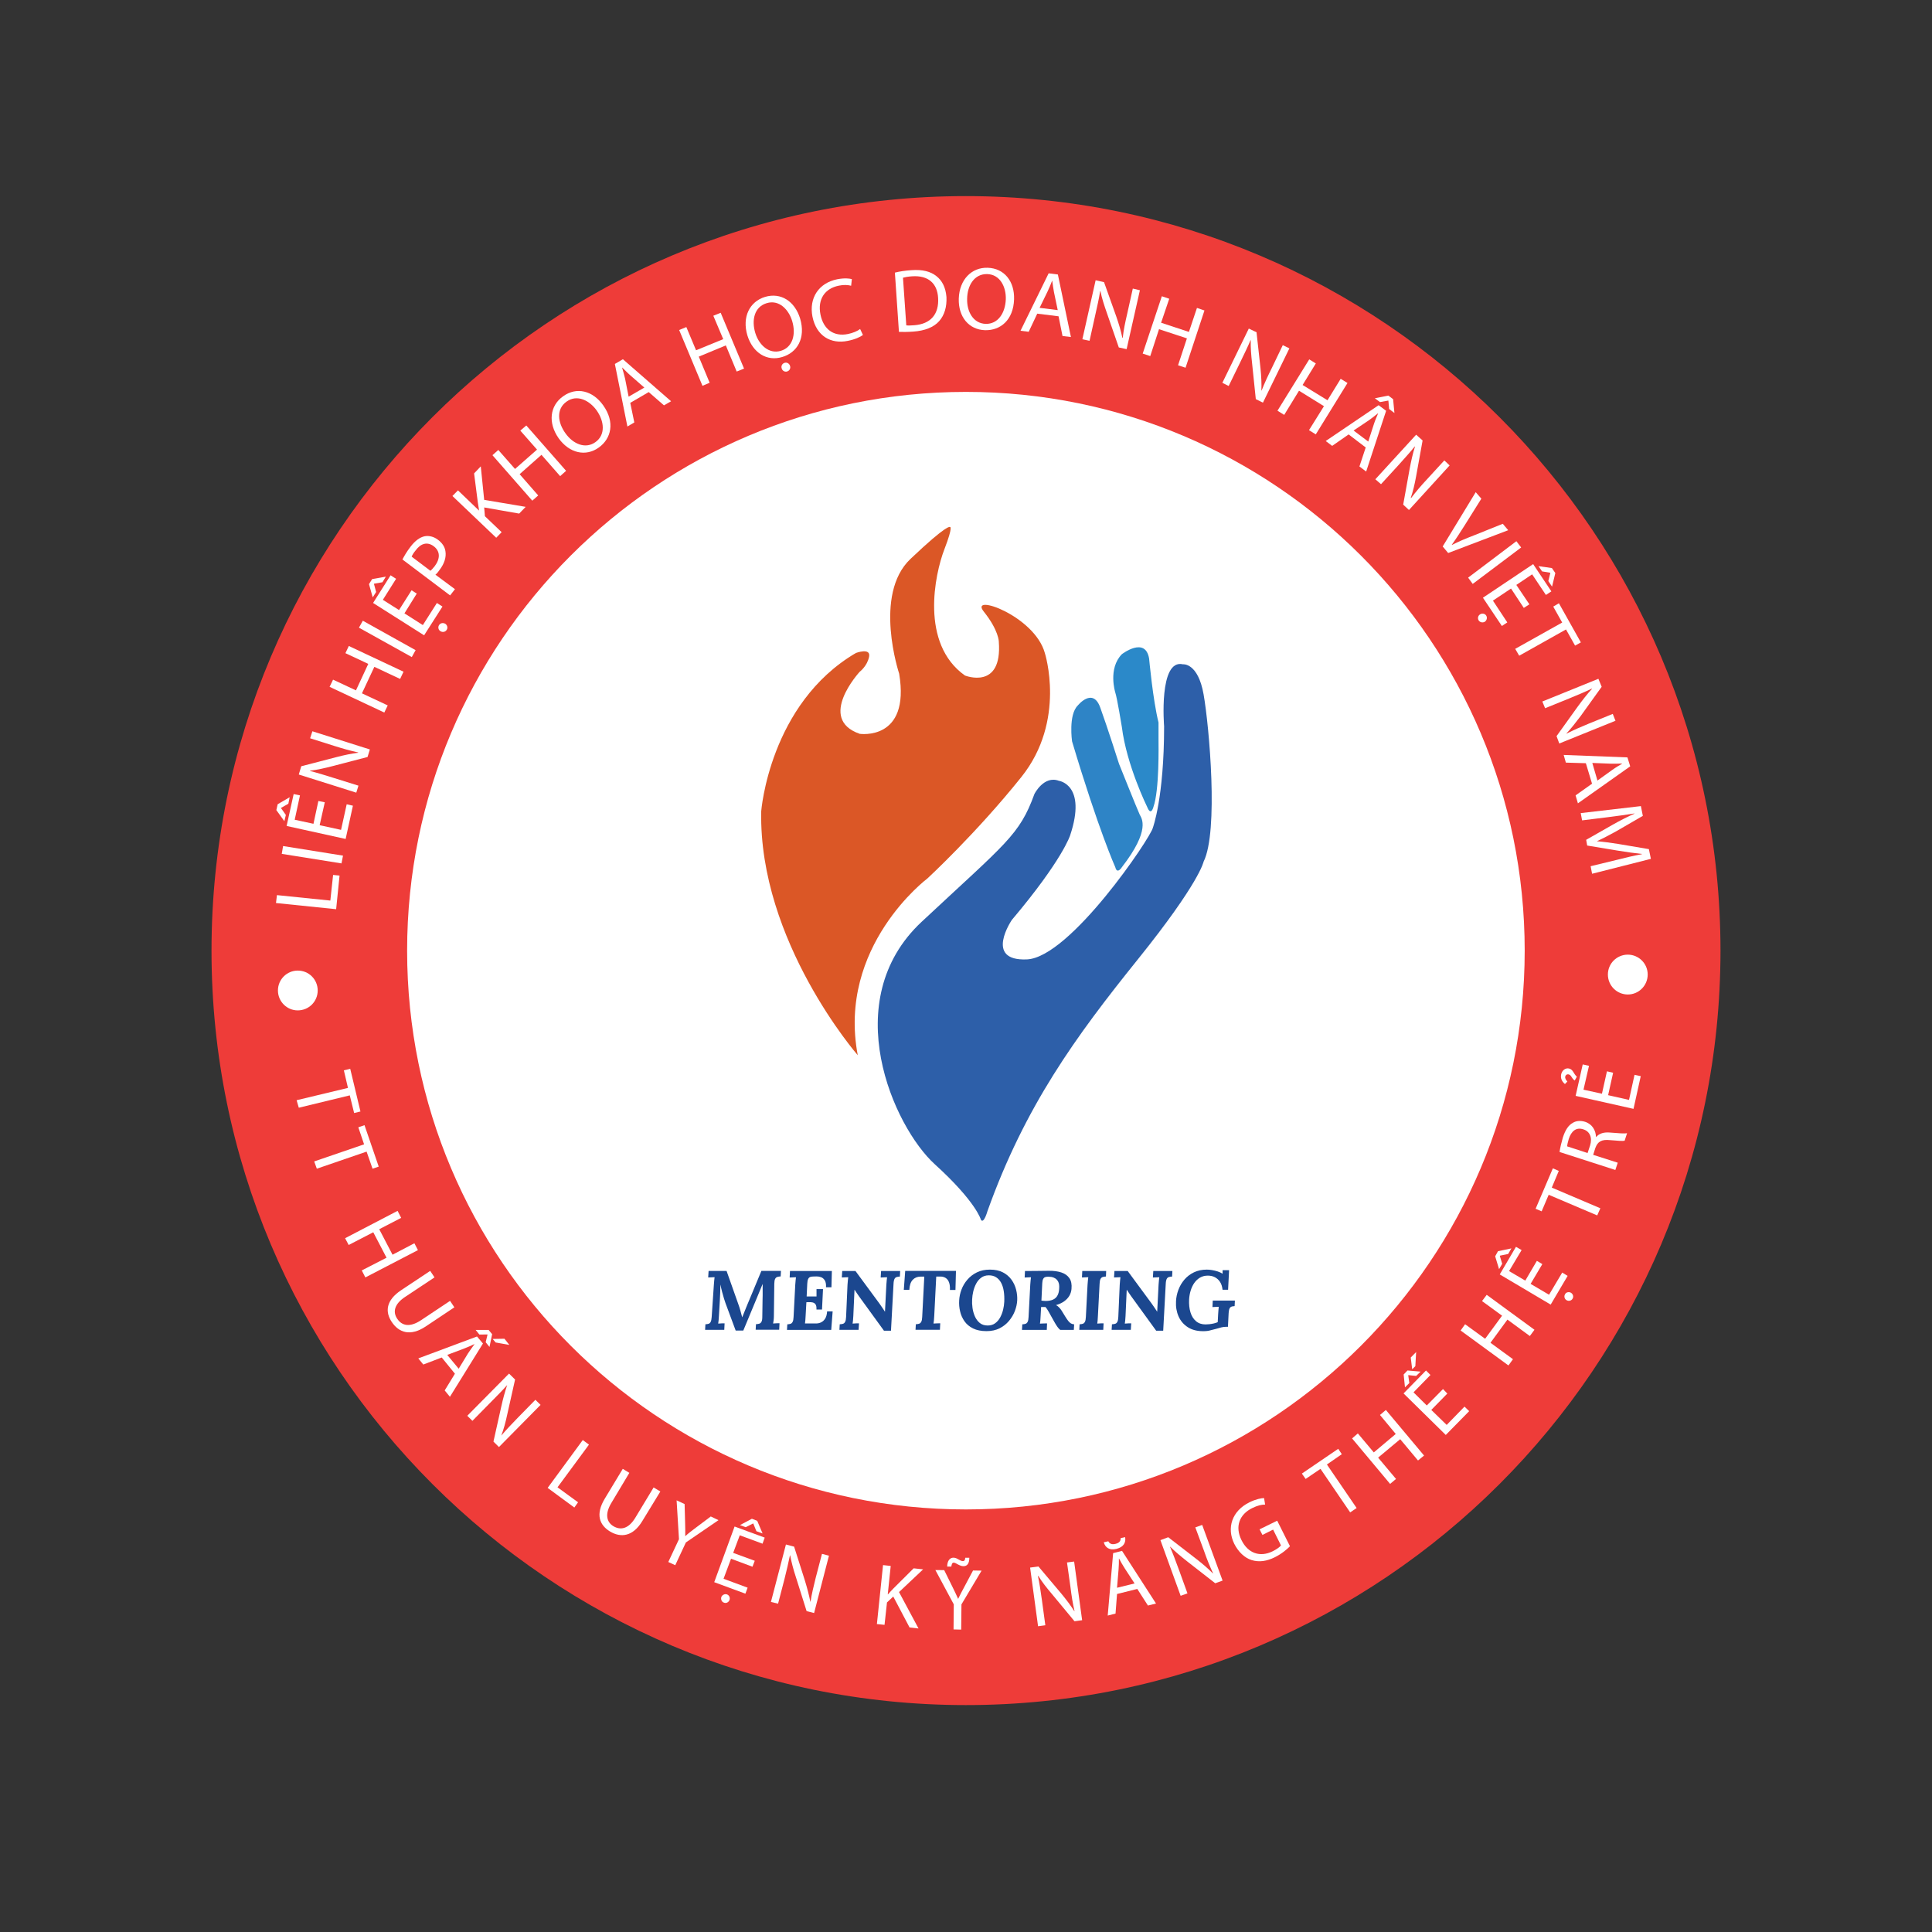 <?xml version="1.0" encoding="utf-8"?>
<!-- Generator: Adobe Illustrator 28.2.0, SVG Export Plug-In . SVG Version: 6.00 Build 0)  -->
<svg version="1.1" xmlns="http://www.w3.org/2000/svg" xmlns:xlink="http://www.w3.org/1999/xlink" x="0px" y="0px"
	 viewBox="0 0 425.2 425.2" style="enable-background:new 0 0 425.2 425.2;" xml:space="preserve">
<rect x="0" y="0" width="425.2" height="425.2" fill="#333333" stroke="none"/>
<style type="text/css">
	.st0{fill:#EE3C39;}
	.st1{fill:none;stroke:#005DA5;stroke-miterlimit:10;}
	.st2{fill:#FFFFFF;}
	.st3{fill:#2D5FA9;}
	.st4{fill:#2E84C6;}
	.st5{fill:#2B89C9;}
	.st6{fill:#DB5726;}
	.st7{fill:#1B478F;}
</style>
<g id="Layer_1">
</g>
<g id="Layer_2">
	<g>
		<g>
			<path class="st0" d="M378.65,209.23c0,91.7-74.37,166.03-166.07,166.03c-91.7,0-166.03-74.34-166.03-166.03
				c0-91.73,74.33-166.07,166.03-166.07C304.28,43.17,378.65,117.51,378.65,209.23z"/>
		</g>
	</g>
	<g>
		<g>
			<path class="st1" d="M330.46,209.22c0,65.09-52.79,117.88-117.89,117.88c-65.08,0-117.87-52.79-117.87-117.88
				c0-65.09,52.79-117.87,117.87-117.87C277.67,91.35,330.46,144.13,330.46,209.22z"/>
		</g>
	</g>
	<g>
		<path class="st2" d="M69.92,217.99c0,2.42-1.94,4.38-4.4,4.38c-2.38,0-4.35-1.96-4.35-4.38c0-2.43,1.97-4.38,4.35-4.38
			C67.97,213.6,69.92,215.56,69.92,217.99z"/>
		<path class="st2" d="M362.63,214.47c0,2.44-1.97,4.4-4.37,4.4c-2.43,0-4.39-1.96-4.39-4.4c0-2.41,1.96-4.37,4.39-4.37
			C360.66,210.11,362.63,212.06,362.63,214.47z"/>
	</g>
	<g>
		<path class="st2" d="M76.58,239.43l-0.9-3.87l1.4-0.33l2.25,9.39l-1.39,0.34l-0.96-3.89l-11.22,2.72l-0.48-1.65L76.58,239.43z"/>
		<path class="st2" d="M80.13,251.85l-1.27-3.75l1.36-0.47l3.13,9.12l-1.36,0.46l-1.31-3.76l-10.95,3.76l-0.58-1.6L80.13,251.85z"/>
		<path class="st2" d="M88.29,268.03l-4.83,2.5l2.93,5.61l4.81-2.52l0.78,1.51l-11.57,6.01l-0.79-1.54l5.45-2.8l-2.92-5.6l-5.41,2.8
			l-0.79-1.49l11.55-6.02L88.29,268.03z"/>
		<path class="st2" d="M95.63,281.13l-6.43,4.27c-2.46,1.6-2.77,3.37-1.79,4.82c1.05,1.6,2.81,1.94,5.21,0.36l6.43-4.28l0.95,1.42
			l-6.34,4.23c-3.36,2.22-5.88,1.34-7.44-1.01c-1.49-2.22-1.3-4.74,2.05-6.98l6.41-4.26L95.63,281.13z"/>
		<path class="st2" d="M97.22,298.76l-4.06,1.55l-1.1-1.35l12.92-4.82l1.31,1.54l-7.27,11.73l-1.15-1.4l2.25-3.68L97.22,298.76z
			 M100.95,301.23l2.05-3.37c0.5-0.76,0.97-1.4,1.43-2.04v-0.02c-0.72,0.33-1.45,0.68-2.26,0.98l-3.74,1.41L100.95,301.23z
			 M108.31,293.63l-0.58,2.81l-0.84-1.04l0.41-1.69l-0.06-0.02l-1.74,0.02l-0.81-1.01l2.84-0.01L108.31,293.63z M112.1,295.99
			l-3.01-0.53l-0.67-0.78l2.6-0.05L112.1,295.99z"/>
		<path class="st2" d="M102.84,311.59l9.19-9.29l1.33,1.31l-1.71,7.63c-0.37,1.74-0.78,3.28-1.31,4.65l0.02,0.02
			c1.13-1.34,2.26-2.5,3.66-3.95l3.81-3.89l1.14,1.12l-9.16,9.28l-1.21-1.2l1.7-7.61c0.36-1.68,0.82-3.34,1.31-4.8v-0.02
			c-1.1,1.24-2.21,2.35-3.74,3.9l-3.9,3.96L102.84,311.59z"/>
		<path class="st2" d="M128.26,316.93l1.36,1.01l-6.92,9.39l4.52,3.3l-0.82,1.15l-5.87-4.32L128.26,316.93z"/>
		<path class="st2" d="M138.51,324.15l-3.96,6.62c-1.51,2.49-1.01,4.23,0.43,5.11c1.65,0.99,3.4,0.56,4.87-1.9l4-6.62l1.48,0.89
			l-3.97,6.51c-2.06,3.42-4.73,3.73-7.13,2.28c-2.28-1.4-3.23-3.73-1.13-7.21l3.96-6.56L138.51,324.15z"/>
		<path class="st2" d="M147.08,343.77l2.35-5.02l-0.52-8.55l1.76,0.82l0.11,4.04c0.03,1.12,0.05,2,0.03,2.98l0.02,0.03
			c0.7-0.64,1.45-1.2,2.35-1.88l3.25-2.44l1.7,0.81l-7.18,4.91l-2.34,5.01L147.08,343.77z"/>
		<path class="st2" d="M165.61,344.81l-4.72-1.76l-1.65,4.41l5.3,1.96l-0.49,1.32l-6.86-2.53l4.48-12.25l6.63,2.44l-0.48,1.34
			l-5.01-1.85l-1.45,3.87l4.75,1.74L165.61,344.81z M158.75,351.49c0.19-0.48,0.75-0.76,1.24-0.59c0.51,0.17,0.74,0.76,0.56,1.23
			c-0.17,0.5-0.73,0.79-1.21,0.59C158.81,352.56,158.61,351.96,158.75,351.49z M166.66,334.72l1.17,2.77l-1.36-0.5l-0.68-1.68
			l-0.05-0.02l-1.62,0.82l-1.27-0.46l2.63-1.4L166.66,334.72z"/>
		<path class="st2" d="M169.67,352.56l3.3-12.64l1.8,0.47l2.37,7.45c0.52,1.71,0.92,3.22,1.2,4.66h0.05
			c0.26-1.73,0.65-3.28,1.13-5.24l1.38-5.28l1.54,0.4L179.17,355l-1.65-0.42l-2.35-7.46c-0.54-1.63-0.98-3.28-1.27-4.82l-0.05,0.02
			c-0.32,1.6-0.69,3.14-1.21,5.24l-1.4,5.38L169.67,352.56z"/>
		<path class="st2" d="M194.34,344.45l1.69,0.19l-0.65,6.25h0.05c0.38-0.46,0.82-0.88,1.17-1.27l4.48-4.46l2.08,0.23l-5.3,5
			l4.29,8.01l-1.97-0.22l-3.59-6.81l-1.38,1.3l-0.54,4.93l-1.68-0.17L194.34,344.45z"/>
		<path class="st2" d="M209.86,358.61l0.05-5.52l-4.05-7.55l1.94,0.02l1.79,3.62c0.49,0.99,0.87,1.79,1.27,2.69h0.02
			c0.38-0.82,0.85-1.68,1.37-2.66l1.9-3.57l1.88,0.03l-4.43,7.43l-0.06,5.55L209.86,358.61z M208.46,344.78
			c0-1.2,0.54-1.97,1.38-1.96c0.4,0,0.75,0.17,1.12,0.39c0.32,0.17,0.64,0.36,0.93,0.37c0.29,0,0.5-0.14,0.55-0.75l0.89,0.01
			c0,1.21-0.43,1.87-1.32,1.85c-0.38,0-0.78-0.17-1.2-0.39c-0.37-0.19-0.62-0.39-0.93-0.39c-0.32,0-0.43,0.34-0.51,0.86H208.46z"/>
		<path class="st2" d="M228.46,357.91l-1.75-12.91l1.83-0.25l5.04,5.98c1.13,1.37,2.08,2.63,2.87,3.88l0.03-0.06
			c-0.39-1.68-0.64-3.25-0.89-5.27l-0.76-5.41l1.57-0.2l1.76,12.91l-1.68,0.23l-4.97-6c-1.11-1.3-2.2-2.67-2.99-3.98l-0.09,0.02
			c0.35,1.62,0.58,3.17,0.88,5.32l0.75,5.52L228.46,357.91z"/>
		<path class="st2" d="M243.92,339.21c0.23,0.42,0.65,0.81,1.57,0.57c0.95-0.22,1.18-0.75,1.14-1.26l0.99-0.22
			c0.2,1.12-0.26,2.16-1.89,2.58c-1.59,0.39-2.49-0.3-2.81-1.45L243.92,339.21z M245.84,350.81l-0.33,4.31l-1.72,0.44l1.19-13.74
			l1.96-0.5l7.48,11.59l-1.78,0.44l-2.34-3.65L245.84,350.81z M249.7,348.49l-2.17-3.33c-0.5-0.76-0.87-1.46-1.24-2.14h-0.04
			c0,0.79,0,1.61-0.08,2.46l-0.33,3.96L249.7,348.49z"/>
		<path class="st2" d="M259.84,351.21l-4.45-12.25l1.72-0.64l6.17,4.77c1.42,1.1,2.61,2.13,3.65,3.19l0.04-0.03
			c-0.72-1.57-1.34-3.06-2-4.97l-1.9-5.13l1.51-0.54l4.49,12.25l-1.62,0.59l-6.14-4.79c-1.35-1.07-2.7-2.18-3.78-3.26l-0.03,0.03
			c0.65,1.51,1.2,2.97,1.95,5.02l1.89,5.22L259.84,351.21z"/>
		<path class="st2" d="M283.9,340.3c-0.59,0.61-1.74,1.63-3.33,2.42c-1.77,0.87-3.44,1.15-5.16,0.61c-1.47-0.48-2.84-1.73-3.76-3.54
			c-1.73-3.5-0.54-7.26,3.35-9.17c1.38-0.68,2.62-0.92,3.2-0.92l0.23,1.43c-0.76,0-1.65,0.19-2.81,0.76c-2.87,1.4-3.86,4.1-2.4,7.04
			c1.44,2.95,4.1,3.84,6.85,2.49c0.96-0.48,1.6-0.96,1.85-1.3l-1.73-3.48l-2.35,1.17l-0.63-1.23l3.88-1.9L283.9,340.3z"/>
		<path class="st2" d="M290.62,323.27l-3.27,2.22l-0.83-1.18l8-5.45l0.79,1.18l-3.28,2.27l6.54,9.58l-1.42,0.96L290.62,323.27z"/>
		<path class="st2" d="M298.84,315.47l3.51,4.18l4.83-4.06l-3.47-4.18l1.3-1.1l8.4,10.03l-1.33,1.09l-3.92-4.69l-4.86,4.06
			l3.94,4.69l-1.3,1.09l-8.37-10.01L298.84,315.47z"/>
		<path class="st2" d="M318.53,306.7L315,310.3l3.39,3.3l3.92-4.03l1.03,1l-5.15,5.24l-9.29-9.14l4.94-5.05l0.98,0.99l-3.73,3.82
			l2.92,2.89l3.57-3.61L318.53,306.7z M309.76,301.62l2.89,0.25l-0.98,0.95l-1.72-0.18l-0.02,0.05l0.24,1.69l-0.96,0.95l-0.29-2.83
			L309.76,301.62z M311.67,297.56l-0.18,3.11l-0.69,0.68l-0.32-2.58L311.67,297.56z"/>
		<path class="st2" d="M322.44,291.44l4.41,3.2l3.73-5.08l-4.41-3.22l1.03-1.37l10.51,7.69l-1.02,1.38l-4.93-3.62l-3.73,5.1
			l4.95,3.62l-1,1.37l-10.52-7.69L322.44,291.44z"/>
		<path class="st2" d="M329.68,275.37l2.95-0.62l-0.71,1.23l-1.8,0.37l-0.04,0.05l0.53,1.74l-0.69,1.18l-0.86-2.83L329.68,275.37z
			 M339.44,278.21l-2.58,4.35l4.06,2.39l2.9-4.88l1.19,0.73l-3.73,6.32l-11.21-6.64l3.57-6.08l1.24,0.72l-2.76,4.62l3.57,2.1
			l2.55-4.35L339.44,278.21z M344.76,286.14c-0.43-0.25-0.61-0.84-0.31-1.31c0.22-0.45,0.84-0.57,1.27-0.33
			c0.47,0.28,0.66,0.87,0.37,1.32C345.84,286.29,345.2,286.42,344.76,286.14z"/>
		<path class="st2" d="M340.84,262.95l-1.55,3.64l-1.33-0.56l3.8-8.9l1.3,0.57l-1.54,3.67l10.69,4.55l-0.69,1.57L340.84,262.95z"/>
		<path class="st2" d="M343.23,253.53c0.12-0.86,0.4-2.05,0.72-3.16c0.56-1.73,1.25-2.74,2.21-3.26c0.72-0.45,1.7-0.53,2.69-0.22
			c1.62,0.53,2.35,1.91,2.4,3.34l0.03,0.02c0.67-0.82,1.74-1.12,3.11-0.99c1.88,0.16,3.16,0.25,3.7,0.14l-0.54,1.66
			c-0.41,0.08-1.51,0.02-3.22-0.14c-1.83-0.19-2.7,0.3-3.22,1.73l-0.48,1.51l5.41,1.73l-0.53,1.6L343.23,253.53z M349.4,253.76
			l0.55-1.65c0.54-1.73-0.05-3.11-1.48-3.56c-1.58-0.53-2.66,0.4-3.21,2.11c-0.23,0.76-0.34,1.32-0.37,1.63L349.4,253.76z"/>
		<path class="st2" d="M346.57,237.8c-0.73-0.48-0.7-1.21-1.37-1.35c-0.31-0.08-0.64,0.12-0.72,0.5c-0.07,0.39,0.19,0.79,0.47,1.07
			l-0.53,0.56c-0.6-0.51-1.03-1.18-0.83-2.16c0.2-0.86,0.93-1.43,1.71-1.26c0.95,0.22,0.95,1.1,1.74,1.8L346.57,237.8z
			 M355.02,236.09l-1.1,4.94l4.6,1.04l1.21-5.52l1.37,0.29l-1.59,7.2l-12.74-2.86l1.56-6.92l1.38,0.31l-1.21,5.25l4.06,0.89
			l1.1-4.93L355.02,236.09z"/>
	</g>
	<g>
		<g>
			<g>
				<path class="st2" d="M60.74,198.74l0.21-1.74l11.75,1.2l0.61-5.64l1.42,0.14l-0.75,7.4L60.74,198.74z"/>
				<path class="st2" d="M62.3,186.2l13.19,2.11l-0.33,1.71l-13.15-2.1L62.3,186.2z"/>
				<path class="st2" d="M61.11,177l2.64-1.54l-0.29,1.43l-1.62,0.92v0.03l1.07,1.52l-0.33,1.37l-1.76-2.44L61.11,177z
					 M71.48,176.57l-1.13,5.04l4.71,1.03l1.24-5.63l1.37,0.31l-1.6,7.32l-12.99-2.86l1.55-7.02l1.39,0.29l-1.16,5.36l4.13,0.89
					l1.08-5.02L71.48,176.57z"/>
				<path class="st2" d="M78.41,174.45l-12.65-3.99l0.54-1.82l7.69-2c1.8-0.47,3.36-0.79,4.84-0.98v-0.06
					c-1.73-0.37-3.29-0.82-5.27-1.44l-5.31-1.68l0.5-1.54l12.65,4l-0.51,1.66l-7.71,2.01c-1.69,0.44-3.38,0.82-4.95,1.01v0.06
					c1.59,0.4,3.12,0.87,5.25,1.54l5.41,1.69L78.41,174.45z"/>
				<path class="st2" d="M73.3,149.58l5.04,2.36l2.71-5.83l-5.03-2.36l0.75-1.58l12.04,5.66l-0.75,1.59l-5.67-2.66l-2.73,5.83
					l5.67,2.66l-0.75,1.57l-12.04-5.66L73.3,149.58z"/>
				<path class="st2" d="M79.85,136.61l11.62,6.48l-0.84,1.52L79,138.14L79.85,136.61z"/>
				<path class="st2" d="M81.9,127.45l3.02-0.54l-0.75,1.23l-1.87,0.33v0.03l0.48,1.79l-0.75,1.18l-0.82-2.91L81.9,127.45z
					 M91.72,130.64l-2.71,4.35l4.05,2.58l3.09-4.86l1.23,0.78l-4.04,6.33l-11.23-7.12l3.85-6.09l1.21,0.78l-2.91,4.62l3.56,2.25
					l2.76-4.35L91.72,130.64z M96.93,138.91c-0.44-0.26-0.61-0.89-0.29-1.35c0.29-0.45,0.87-0.55,1.36-0.28
					c0.44,0.3,0.62,0.9,0.3,1.35C98,139.11,97.39,139.2,96.93,138.91z"/>
				<path class="st2" d="M88.57,123.13c0.38-0.73,0.92-1.68,1.76-2.78c1.02-1.35,2.08-2.11,3.13-2.33c0.92-0.17,1.97,0.05,2.91,0.76
					c0.96,0.71,1.52,1.57,1.66,2.52c0.23,1.34-0.26,2.78-1.28,4.12c-0.31,0.42-0.56,0.79-0.92,1.06l4.3,3.19l-1.07,1.37
					L88.57,123.13z M94.73,125.62c0.29-0.23,0.61-0.61,0.96-1.04c1.25-1.68,1.19-3.3-0.25-4.37c-1.45-1.07-2.88-0.57-3.97,0.93
					c-0.5,0.59-0.76,1.07-0.87,1.37L94.73,125.62z"/>
				<path class="st2" d="M99.57,109.16l1.22-1.24l4.62,4.43l0.02-0.05c-0.11-0.62-0.19-1.2-0.27-1.74l-0.82-6.37l1.47-1.55
					l0.75,7.37l9.13,1.54l-1.43,1.48l-7.7-1.35l0.16,1.93l3.68,3.51l-1.19,1.23L99.57,109.16z"/>
				<path class="st2" d="M109.67,99.03l3.68,4.18l4.84-4.26l-3.68-4.18l1.32-1.13l8.76,9.98l-1.31,1.17l-4.11-4.69l-4.81,4.26
					l4.09,4.68l-1.3,1.15l-8.77-10.01L109.67,99.03z"/>
				<path class="st2" d="M132.75,89.2c2.64,3.7,1.79,7.32-0.96,9.29c-2.87,2.07-6.47,1.26-8.83-2.02c-2.43-3.45-1.94-7.2,0.98-9.26
					C126.9,85.08,130.46,85.97,132.75,89.2z M124.47,95.39c1.66,2.33,4.38,3.5,6.58,1.91c2.22-1.58,1.99-4.52,0.26-6.98
					c-1.55-2.16-4.28-3.61-6.61-1.94C122.35,90.04,122.74,93.03,124.47,95.39z"/>
				<path class="st2" d="M138.71,88.66l0.89,4.31l-1.52,0.9l-2.76-13.77l1.77-1.04l10.6,9.25l-1.56,0.9l-3.36-2.92L138.71,88.66z
					 M141.81,85.3l-3.03-2.64c-0.7-0.61-1.24-1.2-1.83-1.76l-0.03,0.03c0.21,0.76,0.46,1.57,0.65,2.41l0.78,3.96L141.81,85.3z"/>
				<path class="st2" d="M151.05,71.98l2.14,5.11l5.98-2.45l-2.18-5.15l1.62-0.65l5.14,12.28l-1.62,0.65l-2.39-5.75l-5.95,2.47
					l2.39,5.75l-1.58,0.67l-5.13-12.28L151.05,71.98z"/>
				<path class="st2" d="M176.09,70.09c1.29,4.35-0.65,7.51-3.93,8.48c-3.36,1.03-6.48-0.9-7.67-4.74
					c-1.22-4.06,0.49-7.46,3.89-8.49C171.85,64.31,174.91,66.29,176.09,70.09z M166.22,73.26c0.84,2.75,3.08,4.72,5.64,3.95
					c2.61-0.79,3.36-3.64,2.49-6.53c-0.75-2.53-2.88-4.8-5.61-3.96C165.99,67.54,165.38,70.48,166.22,73.26z M172.04,81.08
					c-0.18-0.5,0.09-1.07,0.65-1.23c0.51-0.16,1.04,0.17,1.18,0.67c0.18,0.5-0.09,1.07-0.63,1.23
					C172.71,81.93,172.16,81.57,172.04,81.08z"/>
				<path class="st2" d="M189.92,73.72c-0.56,0.43-1.75,0.99-3.35,1.3c-3.67,0.75-6.89-1.03-7.76-5.32
					c-0.81-4.12,1.39-7.43,5.45-8.24c1.62-0.31,2.71-0.17,3.22-0.03l-0.16,1.46c-0.69-0.19-1.65-0.25-2.71-0.02
					c-3.07,0.61-4.73,2.99-4.03,6.4c0.66,3.2,2.9,4.88,6.05,4.24c1.07-0.22,2.07-0.64,2.67-1.1L189.92,73.72z"/>
				<path class="st2" d="M196.95,60c1.03-0.26,2.26-0.45,3.62-0.54c2.46-0.19,4.25,0.3,5.49,1.29c1.27,0.98,2.06,2.47,2.24,4.62
					c0.1,2.16-0.44,3.98-1.6,5.3c-1.16,1.33-3.16,2.14-5.73,2.31c-1.24,0.09-2.26,0.09-3.13,0.06L196.95,60z M199.46,71.61
					c0.44,0.05,1.1,0.02,1.73-0.03c3.64-0.26,5.5-2.44,5.27-6.03c-0.17-3.12-2.11-4.99-5.73-4.74c-0.9,0.06-1.57,0.19-2,0.31
					L199.46,71.61z"/>
				<path class="st2" d="M223.18,65.88c-0.15,4.54-2.99,6.88-6.4,6.79c-3.54-0.11-5.89-2.92-5.77-6.95c0.14-4.21,2.84-6.9,6.36-6.79
					C221.03,59.05,223.3,61.9,223.18,65.88z M212.85,65.75c-0.09,2.83,1.35,5.44,4.08,5.53c2.72,0.06,4.31-2.38,4.43-5.41
					c0.09-2.66-1.22-5.46-4.08-5.55C214.41,60.25,212.89,62.85,212.85,65.75z"/>
				<path class="st2" d="M228.28,69.03l-1.88,3.99l-1.8-0.23l6.19-12.64l2.03,0.26l2.87,13.76l-1.85-0.22l-0.87-4.34L228.28,69.03z
					 M232.79,68.25l-0.83-3.96c-0.18-0.89-0.26-1.71-0.38-2.5h-0.03c-0.28,0.73-0.6,1.54-0.98,2.32l-1.77,3.64L232.79,68.25z"/>
				<path class="st2" d="M238.21,74.67l2.92-12.99l1.85,0.42l2.67,7.49c0.6,1.74,1.07,3.28,1.35,4.74l0.1-0.02
					c0.19-1.76,0.53-3.34,1-5.36l1.21-5.44l1.56,0.37l-2.92,12.96l-1.72-0.37l-2.6-7.51c-0.58-1.66-1.14-3.34-1.44-4.88l-0.07,0.01
					c-0.26,1.65-0.61,3.2-1.1,5.36l-1.23,5.55L238.21,74.67z"/>
				<path class="st2" d="M257.33,65.75l-1.79,5.28l6.12,2.02l1.77-5.28l1.65,0.56l-4.16,12.6l-1.65-0.54l1.95-5.92l-6.14-2.02
					l-1.93,5.92l-1.66-0.55l4.21-12.62L257.33,65.75z"/>
				<path class="st2" d="M269.02,84.25l5.82-11.94l1.7,0.82l0.87,7.9c0.18,1.83,0.26,3.43,0.2,4.91l0.05,0.01
					c0.65-1.65,1.34-3.14,2.26-4.99l2.4-5l1.45,0.71l-5.82,11.95l-1.57-0.78l-0.82-7.91c-0.2-1.74-0.34-3.48-0.29-5.05l-0.05-0.01
					c-0.65,1.54-1.36,2.98-2.32,4.97l-2.49,5.11L269.02,84.25z"/>
				<path class="st2" d="M289.59,79.99l-2.91,4.74l5.48,3.36l2.9-4.72l1.5,0.92l-6.98,11.31l-1.49-0.93l3.29-5.28l-5.49-3.4
					l-3.26,5.32l-1.48-0.92l6.99-11.3L289.59,79.99z"/>
				<path class="st2" d="M296.81,95.61l-3.62,2.52l-1.42-1.07l11.64-7.88l1.65,1.23l-4.39,13.37l-1.48-1.12l1.38-4.18L296.81,95.61z
					 M301.13,97.18l1.24-3.84c0.28-0.87,0.63-1.65,0.93-2.36l-0.03-0.02c-0.64,0.5-1.27,1.03-1.98,1.52l-3.39,2.27L301.13,97.18z
					 M306.6,87.85l0.29,3.05l-1.16-0.89l-0.17-1.83l-0.02-0.02l-1.83,0.33l-1.13-0.84l2.97-0.59L306.6,87.85z"/>
				<path class="st2" d="M302.69,105.48l8.98-9.81l1.42,1.27l-1.42,7.85c-0.32,1.77-0.69,3.36-1.19,4.79l0.09,0.02
					c1.08-1.42,2.11-2.64,3.54-4.17l3.76-4.1l1.17,1.1l-8.95,9.81l-1.27-1.18l1.41-7.82c0.33-1.74,0.7-3.45,1.19-4.96l-0.05-0.02
					c-1.05,1.29-2.14,2.49-3.61,4.13l-3.82,4.17L302.69,105.48z"/>
				<path class="st2" d="M317.51,120.27l7.27-11.95l1.24,1.43l-3.65,5.83c-1,1.58-1.92,3.02-2.86,4.32l0.05,0.03
					c1.42-0.73,3.01-1.4,4.75-2.07l6.43-2.58l1.19,1.41l-13.21,5.02L317.51,120.27z"/>
				<path class="st2" d="M334.78,120.49l-10.66,8.02l-1.01-1.38l10.62-8.02L334.78,120.49z"/>
				<path class="st2" d="M325.74,135.21c0.42-0.28,1.07-0.19,1.34,0.26c0.3,0.44,0.14,1.04-0.26,1.34c-0.44,0.29-1.07,0.2-1.38-0.25
					C325.14,136.09,325.28,135.5,325.74,135.21z M335.36,133.79l-2.81-4.26l-3.98,2.66l3.16,4.79l-1.19,0.79l-4.17-6.22l11.05-7.4
					l4.01,6l-1.2,0.79l-3.03-4.54l-3.48,2.33l2.87,4.27L335.36,133.79z M342.3,126.12l-0.72,2.99l-0.82-1.23l0.44-1.77l-0.03-0.06
					l-1.79-0.3l-0.78-1.15l2.95,0.42L342.3,126.12z"/>
				<path class="st2" d="M343.81,137.01l-1.97-3.51l1.25-0.73l4.83,8.61l-1.27,0.71l-2-3.56l-10.3,5.78l-0.88-1.51L343.81,137.01z"
					/>
				<path class="st2" d="M339.44,154.39l12.34-5l0.72,1.76l-4.64,6.46c-1.1,1.46-2.1,2.74-3.12,3.82l0.03,0.03
					c1.59-0.81,3.1-1.46,4.99-2.24l5.18-2.1l0.6,1.51l-12.37,5l-0.6-1.62l4.62-6.44c1.06-1.45,2.12-2.83,3.19-3.98l-0.02-0.05
					c-1.52,0.73-2.99,1.35-5.04,2.19l-5.27,2.14L339.44,154.39z"/>
				<path class="st2" d="M349.02,167.97l-4.4-0.13l-0.48-1.69l14.03,0.54l0.61,1.97l-11.51,8.14l-0.51-1.75l3.62-2.57L349.02,167.97
					z M351.57,171.79l3.27-2.35c0.76-0.55,1.46-0.95,2.17-1.37l-0.03-0.03c-0.81,0.02-1.64,0.06-2.51,0.03l-4.03-0.16L351.57,171.79
					z"/>
				<path class="st2" d="M355.76,189.26c1.78-0.45,4-0.99,5.6-1.27v-0.05c-1.56-0.17-3.33-0.4-5.3-0.73l-6.75-1.12l-0.22-1.26
					l5.81-3.31c1.74-0.98,3.33-1.79,4.81-2.44v-0.05c-1.65,0.25-3.84,0.58-5.84,0.82l-5.68,0.7l-0.3-1.6l13.24-1.54l0.43,2.15
					l-5.91,3.42c-1.53,0.84-2.86,1.54-4.16,2.14v0.03c1.38,0.11,2.91,0.31,4.66,0.59l6.74,1.14l0.44,2.14l-12.94,3.28l-0.32-1.66
					L355.76,189.26z"/>
			</g>
		</g>
	</g>
	<g>
		<g>
			<path class="st2" d="M335.56,209.22c0,67.9-55.1,122.98-122.98,122.98c-67.95,0-122.98-55.08-122.98-122.98
				c0-67.9,55.03-122.97,122.98-122.97C280.45,86.25,335.56,141.32,335.56,209.22z"/>
		</g>
	</g>
	<path class="st3" d="M215.88,268.44c0,0-1.03-3.93-10.14-12.2c-9.1-8.27-21.51-35.99-2.9-53.37s21.51-19.03,24.82-28.13
		c0,0,2.07-4.14,5.38-2.9c0,0,6.21,0.83,2.48,12c0,0-1.65,5.38-12.83,18.62c0,0-6.21,9.1,3.31,8.69s27.3-26.89,27.72-28.96
		c0,0,2.48-6.62,2.48-22.34c0,0-1.24-14.89,4.14-13.65c0,0,3.31-0.41,4.55,6.62c1.24,7.03,3.31,30.2,0,36.82
		c0,0-0.83,4.55-14.48,21.51c-13.65,16.96-24.82,32.27-33.1,55.44C217.32,266.57,216.5,269.47,215.88,268.44z"/>
	<path class="st4" d="M245.46,190.87c0,0-3.72-8.27-9.52-27.72c0,0-0.83-5.79,1.24-7.86c0,0,3.31-4.14,4.96,0.41
		c1.65,4.55,4.14,12.41,4.14,12.41s4.14,10.34,4.55,11.17c0.41,0.83,2.48,3.31-3.93,11.58C246.9,190.87,245.87,192.52,245.46,190.87
		z"/>
	<path class="st5" d="M252.49,177.63c0,0-4.55-9.21-5.59-17.64c0,0-1.03-6.36-1.45-7.6c0,0-1.65-5.23,1.45-8.41c0,0,5.17-4,6,0.96
		c0,0,0.83,9.1,2.07,14.07c0,0,0,2.39,0,3.68c0,1.29,0.21,11.21-1.13,14.94C253.84,177.63,253.32,179.7,252.49,177.63z"/>
	<path class="st6" d="M188.78,232.24c0,0-21.82-25.05-21.25-53.69c0,0,1.81-23.67,20.84-34.84c0,0,3.31-1.24,2.9,0.83
		s-2.07,3.31-2.07,3.31s-9.52,10.34,0,13.65c0,0,11.17,1.65,8.69-13.24c0,0-5.79-17.38,2.48-25.24s8.69-7.03,8.69-7.03
		s0.83-0.41-1.24,4.96c-2.07,5.38-5.38,20.69,4.55,27.72c0,0,8.27,3.31,7.45-7.45c0,0,0-2.48-3.31-6.62
		c-3.31-4.14,11.15,0.87,13.44,9.12c0,0,4.77,14.87-5.16,27.28c-9.93,12.41-20.69,22.34-20.69,22.34S184.23,208.24,188.78,232.24z"
		/>
	<g>
		<path class="st7" d="M161.92,292.86l-2.26-6.09c-0.09-0.23-0.2-0.57-0.33-1.01s-0.27-0.92-0.41-1.45
			c-0.14-0.53-0.25-1.04-0.35-1.54h-0.02c-0.01,0.63-0.03,1.24-0.05,1.82s-0.05,1.15-0.08,1.7l-0.2,3.35
			c-0.01,0.33-0.04,0.65-0.07,0.96s-0.07,0.54-0.09,0.7c0.21-0.02,0.47-0.04,0.77-0.05c0.3-0.01,0.52-0.01,0.64-0.01l-0.07,1.43
			h-4.22l0.07-1.22c0.28-0.01,0.52-0.05,0.71-0.11s0.34-0.2,0.45-0.43c0.11-0.22,0.19-0.58,0.22-1.07l0.48-7.09
			c0.02-0.33,0.05-0.65,0.08-0.96c0.03-0.31,0.06-0.54,0.08-0.7c-0.2,0.01-0.45,0.02-0.75,0.03c-0.3,0.01-0.52,0.02-0.66,0.03
			l0.09-1.43h3.96l2.54,7.18c0.21,0.57,0.38,1.1,0.51,1.59c0.13,0.49,0.26,0.96,0.38,1.41h0.02c0.17-0.43,0.35-0.86,0.52-1.3
			c0.17-0.43,0.34-0.84,0.5-1.24c0.36-0.85,0.72-1.7,1.07-2.56s0.71-1.7,1.06-2.55c0.35-0.85,0.71-1.69,1.06-2.55h4.31l-0.07,1.22
			c-0.27,0.01-0.51,0.05-0.72,0.11s-0.37,0.2-0.49,0.42c-0.12,0.22-0.18,0.58-0.19,1.08l-0.09,7.09c0,0.33-0.02,0.65-0.06,0.96
			c-0.04,0.31-0.07,0.54-0.11,0.7c0.21-0.02,0.47-0.04,0.77-0.05c0.3-0.01,0.52-0.01,0.64-0.01l-0.07,1.43h-5.18l0.07-1.22
			c0.28-0.01,0.53-0.05,0.73-0.11c0.2-0.06,0.36-0.2,0.48-0.43c0.12-0.22,0.18-0.58,0.18-1.07l0.06-3.93
			c0.01-0.15,0.02-0.41,0.02-0.79c0-0.38,0-0.79,0-1.24c0-0.45,0-0.87,0-1.25h-0.02l-0.87,2.11l-3.37,8.11H161.92z"/>
		<path class="st7" d="M183.08,279.72l-0.09,3.59h-1.2c0.04-0.68-0.06-1.19-0.28-1.54c-0.22-0.34-0.5-0.58-0.84-0.69
			c-0.34-0.12-0.68-0.17-1.01-0.16l-0.67,0.02c-0.26,0-0.48,0.03-0.68,0.1c-0.19,0.07-0.34,0.22-0.45,0.45
			c-0.11,0.23-0.18,0.58-0.2,1.06l-0.13,2.78h2.17c0-0.17,0-0.35,0-0.55s0-0.38,0-0.57c0-0.18,0-0.35,0-0.5h1.43l-0.22,4.5h-1.22
			c0.02-0.52-0.04-0.89-0.19-1.12s-0.37-0.37-0.64-0.44c-0.27-0.06-0.57-0.09-0.91-0.07l-0.48,0.02l-0.17,3.04
			c-0.01,0.33-0.03,0.65-0.06,0.94c-0.03,0.3-0.06,0.53-0.08,0.69h2.48c0.37,0,0.73-0.08,1.08-0.25c0.35-0.17,0.65-0.44,0.89-0.83
			c0.24-0.39,0.38-0.92,0.42-1.58h1.22l-0.31,4.07h-9.74l0.07-1.22c0.27-0.01,0.51-0.05,0.7-0.11c0.2-0.06,0.35-0.2,0.47-0.43
			c0.12-0.22,0.19-0.58,0.21-1.07l0.37-7.09c0.02-0.33,0.05-0.65,0.08-0.96c0.03-0.31,0.06-0.54,0.08-0.7
			c-0.2,0.01-0.44,0.02-0.74,0.03c-0.3,0.01-0.51,0.02-0.65,0.03l0.07-1.43H183.08z"/>
		<path class="st7" d="M194.54,292.86l-5.52-7.61c-0.15-0.21-0.3-0.43-0.46-0.67c-0.16-0.23-0.32-0.48-0.48-0.72h-0.02l-0.26,5.78
			c-0.01,0.33-0.04,0.65-0.07,0.96s-0.07,0.54-0.09,0.7c0.21-0.02,0.46-0.04,0.76-0.05c0.3-0.01,0.51-0.01,0.65-0.01l-0.09,1.43
			h-4.22l0.07-1.22c0.28-0.01,0.52-0.05,0.72-0.11c0.2-0.06,0.35-0.2,0.47-0.43c0.12-0.22,0.19-0.58,0.21-1.07l0.31-7.09
			c0.02-0.33,0.05-0.65,0.08-0.96c0.03-0.31,0.06-0.54,0.08-0.7c-0.2,0.01-0.45,0.02-0.75,0.03c-0.3,0.01-0.52,0.02-0.66,0.03
			l0.09-1.43h2.91l5.28,7.17c0.28,0.4,0.52,0.74,0.71,1.03s0.36,0.54,0.49,0.75h0.02l0.3-5.91c0.03-0.33,0.05-0.65,0.08-0.96
			c0.03-0.31,0.06-0.54,0.08-0.7c-0.2,0.01-0.45,0.02-0.75,0.03c-0.3,0.01-0.52,0.02-0.66,0.03l0.09-1.43h4.2l-0.06,1.22
			c-0.28,0.01-0.52,0.05-0.72,0.11c-0.2,0.06-0.36,0.2-0.47,0.42s-0.19,0.58-0.21,1.08l-0.56,10.31H194.54z"/>
		<path class="st7" d="M210.39,279.72l-0.11,4.18h-1.22c0.04-0.67-0.03-1.22-0.19-1.66s-0.41-0.77-0.74-0.98s-0.72-0.32-1.19-0.31
			h-0.89l-0.44,8.68c-0.01,0.33-0.04,0.65-0.07,0.96s-0.07,0.54-0.09,0.7c0.14-0.01,0.3-0.02,0.5-0.03c0.2-0.01,0.39-0.01,0.57-0.02
			c0.19-0.01,0.32-0.01,0.41-0.01l-0.07,1.43h-5.37l0.07-1.22c0.28-0.01,0.53-0.05,0.72-0.11s0.35-0.2,0.47-0.43
			c0.12-0.22,0.19-0.58,0.21-1.07l0.46-8.87h-0.85c-0.7,0.01-1.27,0.25-1.71,0.72c-0.44,0.47-0.68,1.2-0.73,2.2h-1.22l0.31-4.18
			H210.39z"/>
		<path class="st7" d="M217.87,279.42c1.12,0,2.08,0.2,2.86,0.61s1.41,0.95,1.89,1.62s0.81,1.4,1.01,2.19
			c0.2,0.79,0.28,1.57,0.24,2.35c-0.04,0.77-0.21,1.54-0.51,2.33c-0.3,0.79-0.74,1.52-1.3,2.19s-1.25,1.22-2.07,1.63
			c-0.82,0.41-1.78,0.62-2.88,0.62c-1.17,0-2.16-0.2-2.95-0.59c-0.8-0.4-1.43-0.92-1.89-1.58c-0.46-0.66-0.79-1.39-0.97-2.19
			c-0.19-0.8-0.25-1.6-0.2-2.41c0.04-0.78,0.2-1.56,0.5-2.36c0.3-0.8,0.73-1.53,1.3-2.19c0.57-0.67,1.26-1.2,2.09-1.61
			S216.77,279.42,217.87,279.42z M217.56,280.68c-0.63,0.01-1.17,0.18-1.62,0.52c-0.45,0.33-0.82,0.77-1.1,1.3
			c-0.28,0.53-0.5,1.1-0.64,1.71c-0.14,0.61-0.23,1.2-0.25,1.77c-0.04,0.58-0.01,1.2,0.08,1.86c0.09,0.66,0.27,1.29,0.53,1.88
			c0.26,0.59,0.62,1.07,1.07,1.44s1.04,0.56,1.74,0.56c0.64,0,1.19-0.16,1.64-0.49c0.45-0.33,0.82-0.75,1.1-1.27s0.5-1.08,0.65-1.69
			c0.15-0.6,0.23-1.19,0.26-1.76c0.04-0.85,0-1.64-0.11-2.35c-0.11-0.72-0.31-1.34-0.59-1.86c-0.28-0.52-0.66-0.93-1.11-1.21
			C218.75,280.8,218.2,280.67,217.56,280.68z"/>
		<path class="st7" d="M230.8,279.68c1.09-0.01,2.02,0.11,2.8,0.37c0.78,0.26,1.36,0.68,1.76,1.26c0.4,0.58,0.55,1.36,0.46,2.35
			c-0.04,0.52-0.19,1.01-0.45,1.48c-0.27,0.47-0.65,0.88-1.14,1.24c-0.49,0.36-1.1,0.64-1.83,0.85c0.11,0.05,0.22,0.11,0.33,0.19
			c0.11,0.08,0.22,0.18,0.32,0.29c0.11,0.11,0.21,0.23,0.31,0.34s0.19,0.24,0.26,0.36l0.8,1.3c0.26,0.42,0.48,0.75,0.68,1
			s0.39,0.43,0.59,0.55c0.2,0.12,0.44,0.18,0.71,0.2l-0.07,1.22h-3c-0.21-0.16-0.42-0.39-0.63-0.69c-0.21-0.3-0.43-0.65-0.65-1.05
			l-1.24-2.22c-0.14-0.25-0.26-0.46-0.38-0.63c-0.12-0.17-0.23-0.32-0.34-0.44c-0.12,0-0.24,0-0.34,0s-0.2,0-0.3,0s-0.2,0-0.32,0
			l-0.11,1.98c-0.01,0.35-0.03,0.67-0.06,0.98c-0.03,0.31-0.06,0.54-0.08,0.7c0.13-0.01,0.31-0.02,0.52-0.03
			c0.21-0.01,0.41-0.01,0.61-0.02c0.2-0.01,0.34-0.01,0.43-0.01l-0.06,1.43h-5.46l0.07-1.22c0.27-0.01,0.51-0.05,0.7-0.11
			s0.35-0.2,0.47-0.43c0.12-0.22,0.19-0.58,0.21-1.07l0.37-7.09c0.02-0.33,0.05-0.65,0.08-0.96c0.03-0.31,0.06-0.54,0.08-0.7
			c-0.2,0.01-0.45,0.02-0.74,0.03c-0.3,0.01-0.51,0.02-0.65,0.03l0.07-1.43c0.88-0.01,1.75-0.02,2.62-0.02
			C229.07,279.7,229.94,279.69,230.8,279.68z M230.71,280.98c-0.26,0-0.49,0.03-0.68,0.09c-0.19,0.06-0.34,0.2-0.45,0.41
			s-0.18,0.53-0.2,0.96l-0.18,3.8c0.14,0.01,0.28,0.03,0.43,0.05s0.3,0.03,0.46,0.03c0.69,0,1.25-0.1,1.69-0.31
			c0.43-0.2,0.76-0.51,0.97-0.93c0.22-0.41,0.34-0.93,0.36-1.56c0.04-0.59-0.03-1.06-0.2-1.4c-0.17-0.34-0.39-0.59-0.66-0.76
			c-0.27-0.17-0.54-0.27-0.82-0.32C231.13,281,230.89,280.98,230.71,280.98z"/>
		<path class="st7" d="M243.45,279.72l-0.05,1.22c-0.27,0.01-0.51,0.05-0.71,0.11c-0.2,0.06-0.36,0.2-0.48,0.42
			c-0.12,0.22-0.19,0.58-0.21,1.08l-0.37,7.09c-0.01,0.33-0.03,0.65-0.06,0.96c-0.03,0.31-0.06,0.54-0.08,0.7
			c0.2-0.02,0.45-0.04,0.75-0.05c0.3-0.01,0.52-0.01,0.64-0.01l-0.07,1.43h-5.28l0.07-1.22c0.27-0.01,0.51-0.05,0.7-0.11
			s0.35-0.2,0.47-0.43c0.12-0.22,0.19-0.58,0.21-1.07l0.37-7.09c0.02-0.33,0.05-0.65,0.08-0.96c0.03-0.31,0.06-0.54,0.08-0.7
			c-0.2,0.01-0.45,0.02-0.74,0.03c-0.3,0.01-0.51,0.02-0.65,0.03l0.07-1.43H243.45z"/>
		<path class="st7" d="M254.45,292.86l-5.52-7.61c-0.15-0.21-0.3-0.43-0.46-0.67c-0.16-0.23-0.32-0.48-0.48-0.72h-0.02l-0.26,5.78
			c-0.01,0.33-0.04,0.65-0.07,0.96c-0.04,0.31-0.07,0.54-0.09,0.7c0.21-0.02,0.46-0.04,0.76-0.05c0.3-0.01,0.51-0.01,0.65-0.01
			l-0.09,1.43h-4.22l0.07-1.22c0.28-0.01,0.53-0.05,0.72-0.11s0.35-0.2,0.47-0.43c0.12-0.22,0.19-0.58,0.21-1.07l0.31-7.09
			c0.02-0.33,0.05-0.65,0.08-0.96c0.03-0.31,0.06-0.54,0.08-0.7c-0.2,0.01-0.45,0.02-0.75,0.03c-0.3,0.01-0.52,0.02-0.66,0.03
			l0.09-1.43h2.91l5.28,7.17c0.28,0.4,0.52,0.74,0.71,1.03s0.36,0.54,0.49,0.75h0.02l0.3-5.91c0.03-0.33,0.05-0.65,0.08-0.96
			c0.03-0.31,0.06-0.54,0.08-0.7c-0.2,0.01-0.45,0.02-0.75,0.03c-0.3,0.01-0.52,0.02-0.66,0.03l0.09-1.43h4.2l-0.06,1.22
			c-0.28,0.01-0.52,0.05-0.72,0.11c-0.2,0.06-0.36,0.2-0.47,0.42s-0.19,0.58-0.21,1.08l-0.56,10.31H254.45z"/>
		<path class="st7" d="M264.78,292.97c-1.33,0-2.46-0.29-3.37-0.88c-0.91-0.59-1.59-1.38-2.03-2.38c-0.44-1-0.63-2.11-0.56-3.33
			c0.04-0.84,0.21-1.67,0.52-2.5s0.75-1.58,1.32-2.25s1.27-1.21,2.1-1.61c0.83-0.4,1.78-0.6,2.85-0.6c0.32,0,0.69,0.03,1.11,0.1
			c0.42,0.07,0.84,0.17,1.26,0.3c0.42,0.14,0.78,0.3,1.09,0.5v-0.78h1.43l-0.22,4.31h-1.22c-0.07-0.69-0.26-1.27-0.55-1.72
			c-0.3-0.46-0.68-0.8-1.14-1.04s-0.98-0.35-1.56-0.35c-0.64,0-1.21,0.15-1.71,0.44c-0.5,0.3-0.92,0.69-1.26,1.18
			c-0.34,0.49-0.61,1.06-0.8,1.69c-0.19,0.63-0.3,1.28-0.34,1.94c-0.05,1.06,0.05,2.01,0.3,2.83s0.66,1.48,1.22,1.95
			c0.56,0.48,1.26,0.71,2.1,0.71c0.23,0,0.52-0.02,0.85-0.05c0.33-0.04,0.66-0.09,0.99-0.17s0.61-0.17,0.84-0.28l0.09-1.72
			c0.03-0.33,0.05-0.65,0.07-0.96s0.05-0.54,0.07-0.7c-0.2,0.01-0.44,0.02-0.74,0.03c-0.3,0.01-0.51,0.02-0.65,0.03l0.07-1.43h4.87
			l-0.06,1.22c-0.21,0.01-0.39,0.04-0.55,0.07c-0.16,0.04-0.29,0.11-0.4,0.21c-0.11,0.1-0.19,0.26-0.25,0.47s-0.1,0.49-0.12,0.85
			l-0.15,2.96h-0.46c-0.32,0-0.65,0.04-0.97,0.12c-0.33,0.08-0.67,0.18-1.03,0.29c-0.42,0.12-0.88,0.24-1.37,0.35
			C265.95,292.92,265.4,292.97,264.78,292.97z"/>
	</g>
</g>
</svg>
